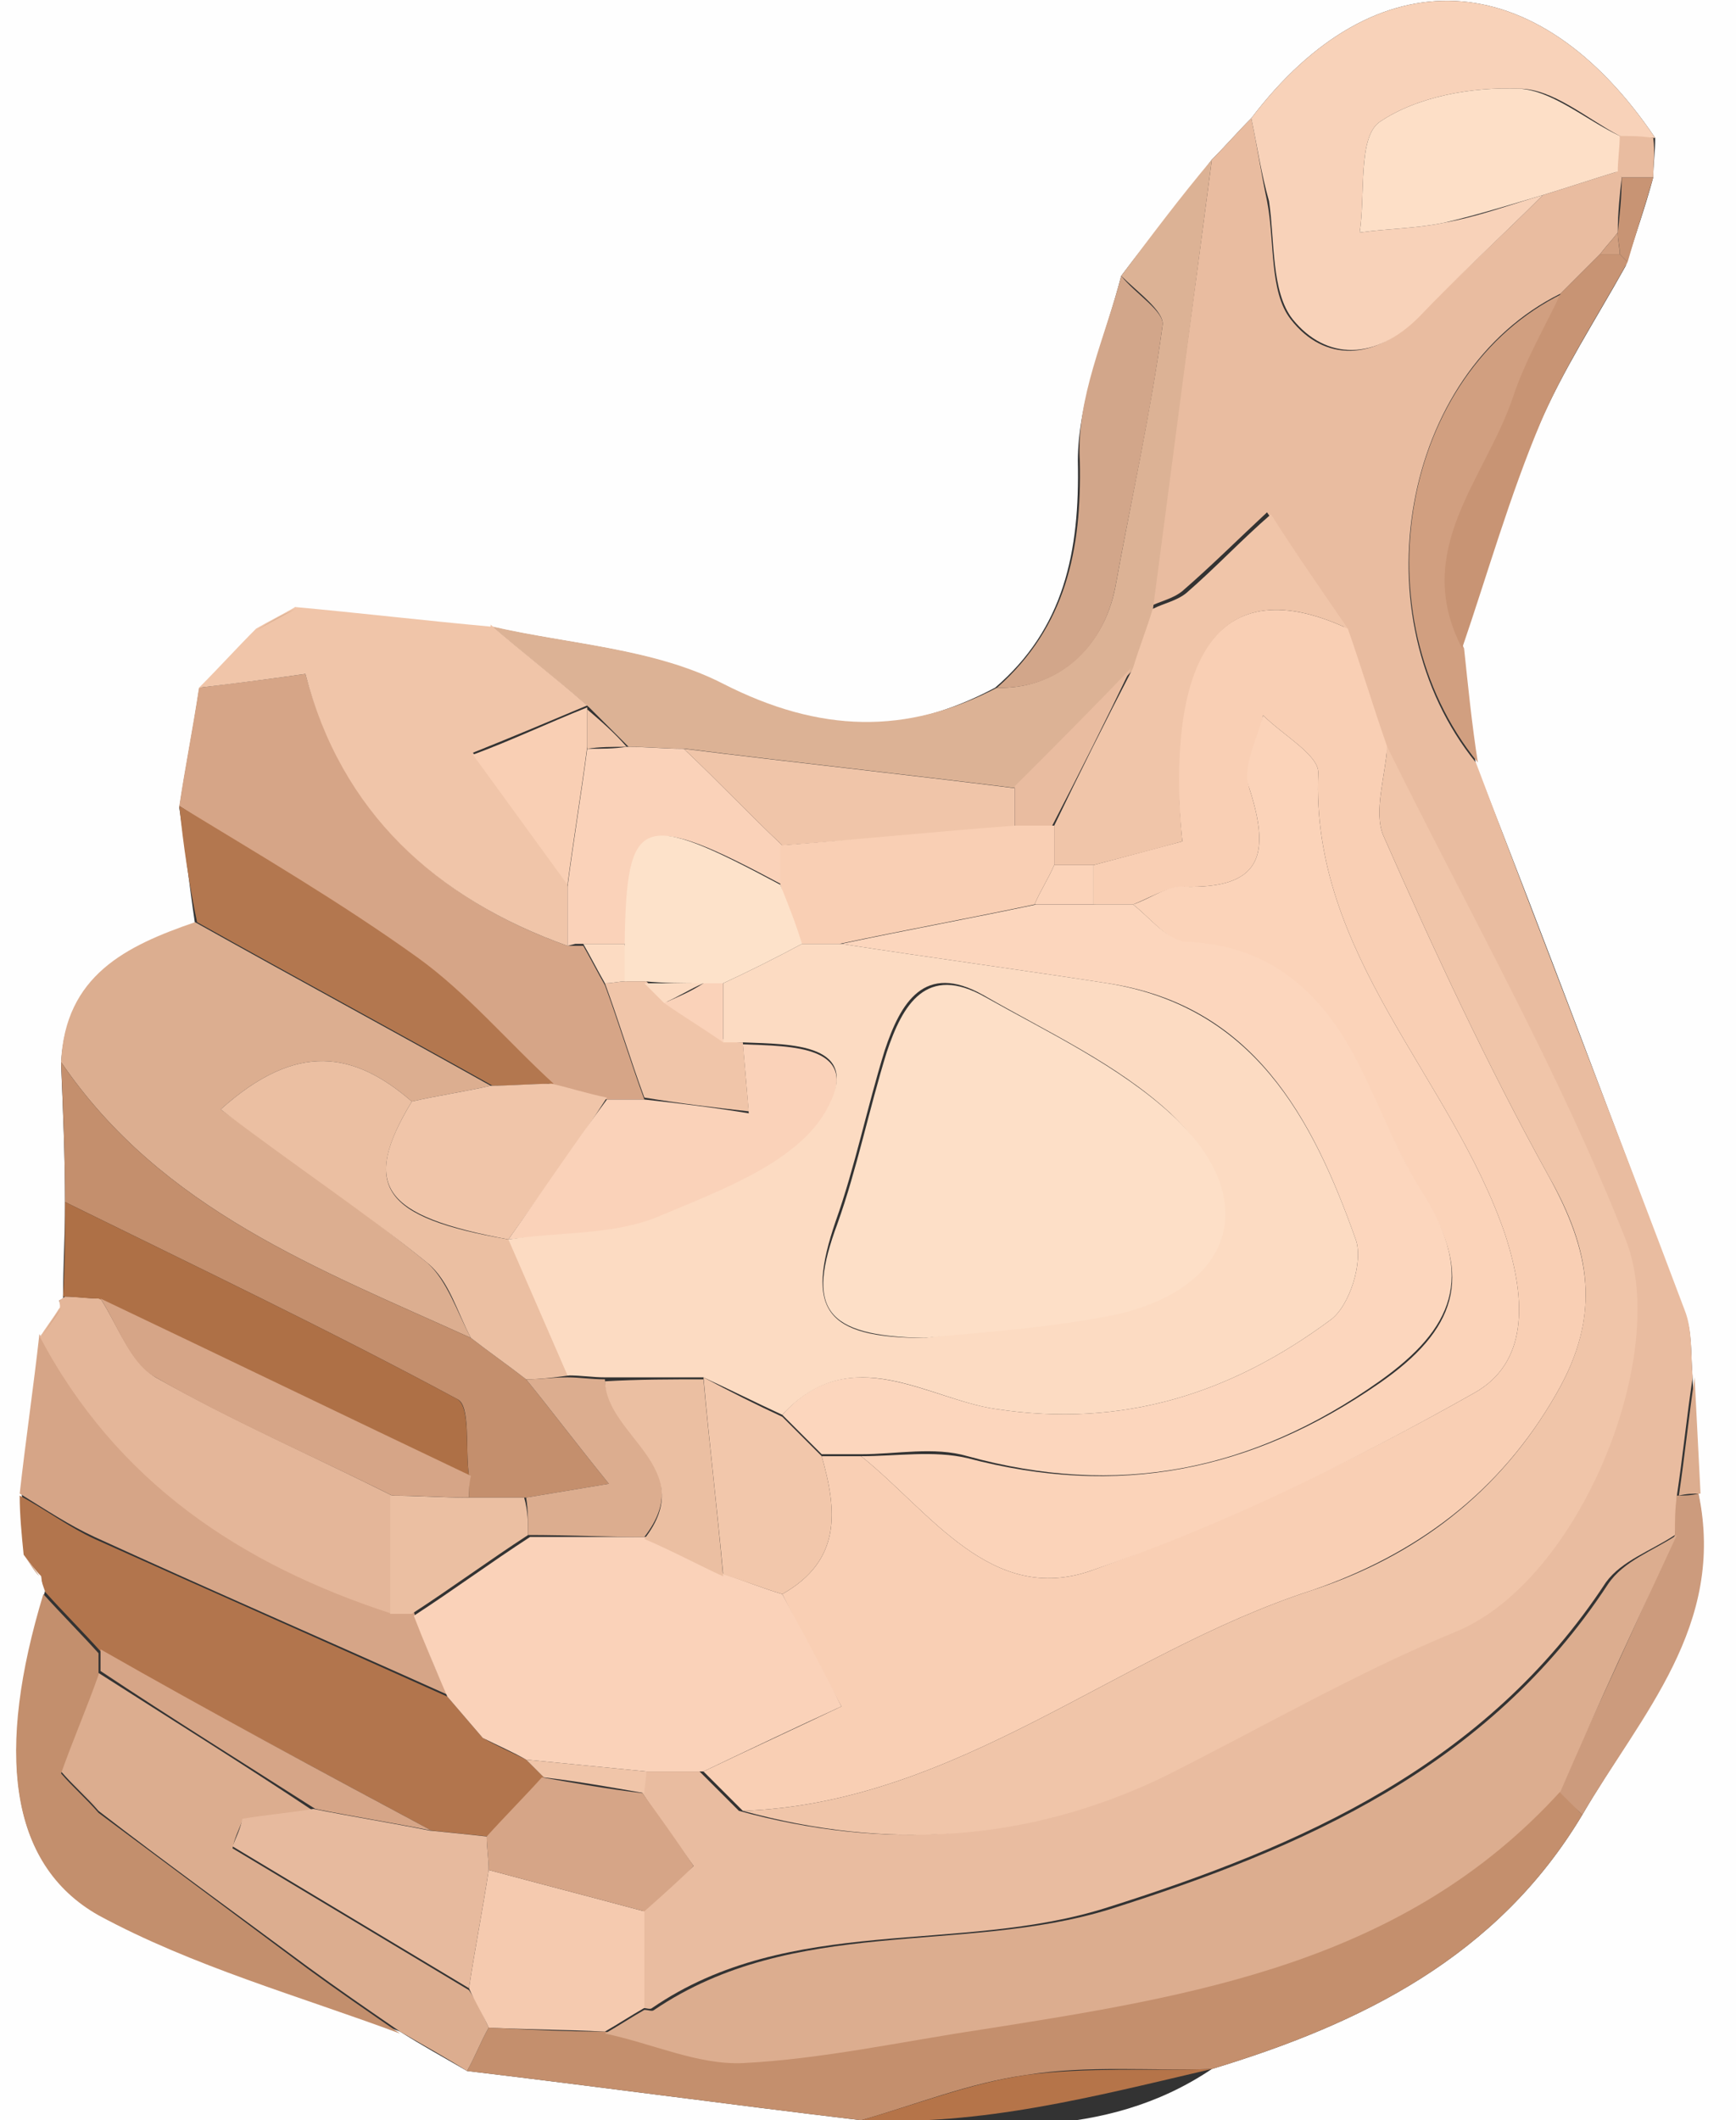 <?xml version="1.0" encoding="utf-8"?>
<!-- Generator: Adobe Illustrator 24.0.0, SVG Export Plug-In . SVG Version: 6.00 Build 0)  -->
<!DOCTYPE svg PUBLIC "-//W3C//DTD SVG 1.1//EN" "http://www.w3.org/Graphics/SVG/1.1/DTD/svg11.dtd">
<svg version="1.1" id="hand" xmlns:x="http://ns.adobe.com/Extensibility/1.0/" xmlns:i="http://ns.adobe.com/AdobeIllustrator/10.0/" xmlns:graph="http://ns.adobe.com/Graphs/1.0/"
	 xmlns="http://www.w3.org/2000/svg" xmlns:xlink="http://www.w3.org/1999/xlink" x="0px" y="0px" viewBox="0 0 88.1 107.6"
	 style="enable-background:new 0 0 88.1 107.6;" xml:space="preserve">
<rect x="0" y="0" width="88.1" height="107.6" fill="#333333" stroke="none"/>
<style type="text/css">
	.st0{fill:#FEFEFE;}
	.st1{fill:#E9BCA0;}
	.st2{fill:#C48F6D;}
	.st3{fill:#DCAE90;}
	.st4{fill:#DCB295;}
	.st5{fill:#F8D2B9;}
	.st6{fill:#D6A587;}
	.st7{fill:#F0C5A9;}
	.st8{fill:#DCAD8F;}
	.st9{fill:#B2754D;}
	.st10{fill:#E4B699;}
	.st11{fill:#B3774F;}
	.st12{fill:#AE7046;}
	.st13{fill:#C38F6D;}
	.st14{fill:#D2A68A;}
	.st15{fill:#D19F80;}
	.st16{fill:#C89474;}
	.st17{fill:#B57449;}
	.st18{fill:#CC9B7D;}
	.st19{fill:#F9CFB4;}
	.st20{fill:#FAD2B9;}
	.st21{fill:#FDDFC7;}
	.st22{fill:#F5CAAF;}
	.st23{fill:#EBBFA2;}
	.st24{fill:#FCDBC2;}
	.st25{fill:#E7BA9E;}
	.st26{fill:#FBD3B9;}
	.st27{fill:#FCD6BD;}
	.st28{fill:#F2C7AB;}
	.st29{fill:#FDE2CA;}
</style>
<g>
	<path class="st0" d="M-0.9-2.1c29.7,0,59.3,0,89,0c0,38.7,0,77.3,0,116c-29.7,0-59.3,0-89,0C-0.9,75.3-0.9,36.6-0.9-2.1z M83.9,9
		C83.9,8.4,84,7.7,84,7c-6-8.9-14.2-9.3-20.5-1c-0.7,0.7-1.3,1.4-2,2.1c-1.5,2-3.1,3.9-4.6,5.9c-0.8,3.1-2.2,6.3-2.2,9.4
		c0.1,4.6-0.7,8.5-4.2,11.5c-4.7,2.5-9,2.4-13.9-0.2c-3.5-1.8-7.8-2-11.7-2.9l0,0.1c-3.3-0.3-6.7-0.7-10-1l0.1,0
		c-0.7,0.4-1.3,0.7-2,1.1c-1,1-1.9,2-2.9,3c-0.3,2-0.7,4-1,6c0.3,2,0.5,3.9,0.8,5.9c-3.5,1.1-6.6,2.7-6.8,7.1
		c0.1,2.4,0.2,4.7,0.2,7.1c0,1.6-0.1,3.2-0.1,4.8L3,66l0.1,0.3c-0.3,0.5-0.7,1-1,1.5l0-0.1c-0.3,2.7-0.7,5.4-1,8.1
		c0.1,1,0.2,2,0.2,3c0.3,0.4,0.5,0.8,0.8,1.1c0,0.3,0.1,0.6,0.2,0.8C-0.2,88.8,0.4,94.6,5,97.1c4.8,2.6,10.2,4,15.3,6
		c1.1,0.7,2.2,1.3,3.4,2c6.7,0.8,13.3,1.7,20,2.5c6.1,0.3,12.3,1.1,17.8-2.6c7.6-2.3,14.5-5.7,18.8-12.9c2.9-5,7.2-9.6,5.9-16.2
		c-0.1-2-0.2-3.9-0.3-5.9c-0.1-1.1,0-2.4-0.4-3.4c-3.5-9.3-7-18.6-10.6-27.8c-0.3-1.9-0.5-3.9-0.8-5.8c1.3-3.8,2.4-7.7,4-11.4
		c1.2-2.8,2.9-5.4,4.4-8.1C83,11.9,83.5,10.5,83.9,9z"/>
	<path class="st1" d="M61.5,8.1c0.7-0.7,1.3-1.4,2-2.1c0.3,1.4,0.5,2.8,0.8,4.2c0.4,2,0.1,4.6,1.2,6c1.7,2.2,4.3,2.1,6.4-0.1
		C74,14,76.2,12,78.3,9.9c1.3-0.4,2.5-0.8,3.8-1.2L82.3,9c-0.1,0.9-0.2,1.8-0.2,2.8c-0.3,0.4-0.6,0.7-0.9,1.1c-0.7,0.7-1.3,1.3-2,2
		c-8.1,4-10.3,16.4-4.3,23.8c3.5,9.3,7.1,18.5,10.6,27.8c0.4,1,0.3,2.3,0.4,3.4c-0.3,2-0.5,4-0.8,6c0,0.7,0,1.3-0.1,2
		c-1.2,0.8-2.7,1.3-3.5,2.4c-6.1,9.3-15.5,13.4-25.3,16.5c-7.5,2.4-16.1,0.3-23.1,5.1c-0.1,0.1-0.3,0-0.5,0c0-1.6,0-3.3,0-4.9
		c0.9-0.8,1.8-1.6,2.6-2.3c-1-1.4-1.8-2.5-2.6-3.7c0-0.4,0-0.7,0-1.1c1,0,2,0,2.9,0c0.7,0.7,1.3,1.3,2,2c7.3,2,14.4,1.6,21.3-1.8
		c5-2.5,9.8-5.3,14.9-7.4c6.3-2.6,10.9-14,8.6-19.9c-3.4-8.6-8-16.7-12.1-25c-0.7-2-1.3-4-2-6c-1.3-1.9-2.6-3.9-3.9-5.8
		c-1.4,1.3-2.8,2.7-4.3,4c-0.5,0.4-1.1,0.5-1.7,0.8C59.5,23.3,60.5,15.7,61.5,8.1z"/>
	<path class="st2" d="M80.3,92.1C76,99.3,69.1,102.7,61.5,105c-3.1,0.1-6.3-0.2-9.4,0.3c-2.9,0.4-5.6,1.5-8.4,2.3
		c-6.7-0.8-13.3-1.7-20-2.5c0.4-0.7,0.7-1.5,1.1-2.2c2,0.1,3.9,0.2,5.9,0.2c2.3,0.5,4.7,1.6,7,1.5c4.1-0.2,8.1-1.1,12.1-1.7
		c10.7-1.7,21.5-3.3,29.3-12.1C79.6,91.3,79.9,91.7,80.3,92.1z"/>
	<path class="st3" d="M3.1,53.9c0.2-4.4,3.3-5.9,6.8-7.1c5,2.8,10,5.5,15,8.3c-1.3,0.3-2.7,0.5-4,0.8c-2.9-2.5-5.8-3.1-9.7,0.4
		c3.9,2.8,7.3,5.2,10.5,7.8c1,0.9,1.5,2.5,2.2,3.8C16.2,64.4,8.2,61.4,3.1,53.9z"/>
	<path class="st4" d="M61.5,8.1c-1,7.6-2,15.3-3,22.9c-0.3,1-0.7,2-1,3c-2,2-4,4-5.9,6c-5.6-0.7-11.2-1.3-16.8-2
		c-1,0-1.9-0.1-2.9-0.1c-0.7-0.7-1.3-1.3-2-2c-1.6-1.4-3.3-2.7-4.9-4.1c3.9,0.9,8.2,1.1,11.7,2.9c4.9,2.5,9.3,2.6,13.9,0.2
		c3,0.1,5.4-2,6-5.1c0.8-4.4,1.8-8.9,2.4-13.3c0.1-0.7-1.3-1.7-2.1-2.5C58.4,12,59.9,10,61.5,8.1z"/>
	<path class="st5" d="M78.3,9.9C76.2,12,74,14,72,16.1c-2.2,2.2-4.7,2.2-6.4,0.1c-1.1-1.4-0.9-4-1.2-6C64,8.8,63.8,7.4,63.5,6
		C69.8-2.3,78-1.9,84,7c-0.6,0-1.2,0-1.8-0.1c-1.7-0.9-3.4-2.4-5.1-2.4c-2.4-0.1-5.2,0.4-7.1,1.7c-1.1,0.8-0.7,3.7-1,5.6
		c1.4-0.2,2.9-0.2,4.3-0.5C75,11,76.6,10.4,78.3,9.9z"/>
	<path class="st6" d="M9.1,40.9c0.3-2,0.7-4,1-6c1.6-0.2,3.3-0.4,5.4-0.7c1.9,7,6.6,11.4,13.3,13.8l0.4,0c0,0,0.4,0,0.4,0
		c0.4,0.7,0.7,1.3,1.1,2c0.7,1.9,1.3,3.9,2,5.8c-0.6,0-1.3,0-1.9,0c-0.9-0.2-1.8-0.5-2.8-0.7c-2.3-2.2-4.4-4.6-6.9-6.4
		C17.3,45.8,13.1,43.5,9.1,40.9z"/>
	<path class="st7" d="M28.8,48c-6.7-2.4-11.5-6.8-13.3-13.8c-2.1,0.3-3.7,0.5-5.4,0.7c1-1,1.9-2,2.9-3c0.7-0.4,1.3-0.7,2-1.1
		c0,0-0.1,0-0.1,0c3.3,0.3,6.7,0.7,10,1c0,0,0-0.1,0-0.1c1.6,1.4,3.3,2.7,4.9,4.1c0,0,0,0,0,0c-1.9,0.8-3.8,1.6-5.8,2.4
		c1.6,2.2,3.2,4.4,4.8,6.6C28.8,45.9,28.8,46.9,28.8,48z"/>
	<path class="st8" d="M24.8,102.9c-0.4,0.7-0.7,1.5-1.1,2.2c-1.1-0.7-2.2-1.3-3.4-2c-1.6-1.1-3.2-2.2-4.7-3.3
		c-3.5-2.6-7.1-5.2-10.6-7.9c-0.6-0.7-1.3-1.3-1.9-2c0.6-1.7,1.3-3.3,1.9-5c3.6,2.3,7.3,4.6,10.9,7c-1.2,0.2-2.4,0.3-3.6,0.5
		c-0.2,0.5-0.4,0.9-0.5,1.4c4,2.4,8,4.8,12,7.2C24.2,101.6,24.5,102.2,24.8,102.9z"/>
	<path class="st9" d="M1.2,78.9c-0.1-1-0.2-2-0.2-3c1.3,0.7,2.5,1.6,3.8,2.2c6,2.7,11.9,5.3,17.9,8c0,0,0,0,0,0
		c0.6,0.7,1.2,1.4,1.8,2.1c0.7,0.4,1.4,0.7,2.2,1.1c0.3,0.3,0.6,0.6,0.9,0.9c-0.9,1-1.9,2-2.8,3c-1-0.1-1.9-0.2-2.9-0.3
		c-5.6-3-11.2-6-16.8-9.1c-0.9-1-1.9-2-2.8-3c-0.1-0.3-0.2-0.5-0.2-0.8C1.8,79.7,1.5,79.3,1.2,78.9z"/>
	<path class="st6" d="M22.7,86c-6-2.7-12-5.3-17.9-8c-1.3-0.6-2.5-1.4-3.8-2.2c0.3-2.7,0.7-5.4,1-8.1c3.9,7.4,10.2,11.6,17.9,14.1
		c0.4,0,0.7,0,1.1,0C21.5,83.3,22.1,84.7,22.7,86z"/>
	<path class="st10" d="M19.9,81.9c-7.7-2.5-14-6.7-17.9-14.1c0,0,0,0.1,0,0.1c0.3-0.5,0.7-1,1-1.5C3.1,66.4,3,66,3,66
		s0.3-0.2,0.3-0.2c0.6,0,1.2,0.1,1.8,0.1c0.9,1.4,1.5,3.2,2.8,4c3.9,2.2,8,4,12,6C19.9,77.9,19.9,79.9,19.9,81.9z"/>
	<path class="st2" d="M3.1,53.9c5.1,7.5,13.1,10.5,20.8,14c0.9,0.7,1.9,1.4,2.8,2.1c1.3,1.6,2.5,3.2,4.2,5.3c-1.8,0.3-3,0.5-4.2,0.7
		c-1,0-2,0-2.9,0c0-0.4,0-0.7,0-1.1c-0.2-1.4,0.1-3.6-0.6-3.9C16.7,67.5,10,64.3,3.3,61C3.3,58.6,3.2,56.3,3.1,53.9z"/>
	<path class="st11" d="M9.1,40.9c4.1,2.5,8.2,4.9,12.1,7.7c2.5,1.8,4.6,4.3,6.9,6.4c-1,0-2.1,0.1-3.1,0.1c-5-2.8-10-5.5-15-8.3
		C9.6,44.9,9.3,42.9,9.1,40.9z"/>
	<path class="st12" d="M3.3,61C10,64.3,16.7,67.5,23.2,71c0.7,0.4,0.4,2.6,0.6,3.9c-6.3-3-12.5-6-18.8-9c-0.6,0-1.2-0.1-1.8-0.1
		C3.3,64.2,3.3,62.6,3.3,61z"/>
	<path class="st13" d="M2.2,80.9c0.9,1,1.9,2,2.8,3c0,0.4,0,0.7,0,1.1c-0.6,1.7-1.3,3.3-1.9,5c0.6,0.7,1.3,1.3,1.9,2
		c3.5,2.6,7.1,5.3,10.6,7.9c1.5,1.1,3.1,2.2,4.7,3.3c-5.1-1.9-10.5-3.4-15.3-6C0.4,94.6-0.2,88.8,2.2,80.9z"/>
	<path class="st14" d="M56.9,14c0.7,0.9,2.2,1.8,2.1,2.5c-0.6,4.5-1.6,8.9-2.4,13.3c-0.6,3.1-2.9,5.2-6,5.1c3.5-3.1,4.3-7,4.2-11.5
		C54.6,20.2,56.1,17.1,56.9,14z"/>
	<path class="st15" d="M75,38.7c-6.1-7.5-3.9-19.8,4.3-23.8c-0.8,1.7-1.9,3.4-2.4,5.2c-1.3,4.1-5.2,7.8-2.6,12.8
		C74.5,34.8,74.7,36.8,75,38.7z"/>
	<path class="st16" d="M74.2,32.9c-2.6-5,1.2-8.6,2.6-12.8c0.6-1.8,1.6-3.5,2.4-5.2c0.7-0.7,1.3-1.3,2-2c0.3,0,0.7,0,1,0
		c0.1,0.1,0.3,0.3,0.4,0.4c-1.5,2.7-3.2,5.3-4.4,8.1C76.6,25.2,75.5,29.1,74.2,32.9z"/>
	<path class="st17" d="M43.7,107.6c2.8-0.8,5.6-1.9,8.4-2.3c3.1-0.4,6.2-0.2,9.4-0.3C55.5,106.4,49.8,107.9,43.7,107.6z"/>
	<path class="st18" d="M80.3,92.1c-0.4-0.4-0.8-0.8-1.2-1.2c2-4.3,4-8.6,5.9-13c0-0.7,0-1.3,0.1-2c0.4,0,0.7,0,1.1-0.1
		C87.6,82.5,83.3,87,80.3,92.1z"/>
	<path class="st8" d="M86.3,75.8c-0.4,0-0.7,0-1.1,0.1c0.3-2,0.5-4,0.8-6C86.1,71.9,86.2,73.9,86.3,75.8z"/>
	<path class="st4" d="M24.9,31.9c-3.3-0.3-6.7-0.7-10-1C18.2,31.2,21.6,31.6,24.9,31.9z"/>
	<path class="st16" d="M82.1,11.8c0.1-0.9,0.2-1.8,0.2-2.8c0.5,0,1.1,0,1.6,0c-0.4,1.4-0.9,2.9-1.3,4.3c-0.1-0.1-0.3-0.3-0.4-0.4
		C82.2,12.5,82.1,12.2,82.1,11.8z"/>
	<path class="st1" d="M83.9,9c-0.5,0-1.1,0-1.6,0c0,0-0.3-0.3-0.3-0.3c0-0.6,0.1-1.2,0.1-1.8c0.6,0,1.2,0,1.8,0.1
		C84,7.7,83.9,8.4,83.9,9z"/>
	<path class="st4" d="M15,30.9c-0.7,0.4-1.3,0.7-2,1.1C13.6,31.6,14.3,31.2,15,30.9z"/>
	<path class="st13" d="M1.2,78.9c0.3,0.4,0.5,0.8,0.8,1.1C1.8,79.7,1.5,79.3,1.2,78.9z"/>
	<path class="st6" d="M3.1,66.4c-0.3,0.5-0.7,1-1,1.5C2.4,67.4,2.7,66.9,3.1,66.4z"/>
	<path class="st19" d="M37.7,91.9c-0.7-0.7-1.3-1.3-2-2c2.3-1.1,4.7-2.2,7-3.3c-1.3-2.4-2.2-4.1-3-5.7c3-1.7,2.8-4.2,2-7
		c0.7,0,1.3,0,2,0c3.5,2.8,6.6,7.6,11.7,5.8c6.7-2.4,13.2-5.5,19.4-9c2.7-1.5,2.7-4.6,1.6-8c-2.7-8-9.9-14.2-9.5-23.5
		c0-0.9-1.8-1.9-2.8-2.9c-0.2,1.3-1,2.7-0.7,3.7c1.1,3.4,0.6,5.1-3.3,5c-0.9,0-1.8,0.6-2.6,0.9c-0.7,0-1.3,0-2,0c0-0.7,0-1.3,0-2
		c1.5-0.4,3-0.8,4.5-1.2c-0.9-8.4,1.3-14.1,8.4-10.8c0.7,2,1.3,4,2,6c-0.1,1.5-0.7,3.3-0.2,4.5c2.6,5.9,5.3,11.7,8.4,17.3
		c2.1,3.8,2.7,7,0.4,11c-2.9,5.1-7.2,8.2-12.4,10C56.7,83.9,48.6,91.5,37.7,91.9z"/>
	<path class="st7" d="M37.7,91.9c10.9-0.4,19-8,28.9-11.2c5.2-1.7,9.5-4.9,12.4-10c2.3-4,1.7-7.3-0.4-11c-3.1-5.6-5.8-11.4-8.4-17.3
		c-0.5-1.2,0.1-3,0.2-4.5c4.1,8.3,8.7,16.4,12.1,25c2.3,5.8-2.3,17.3-8.6,19.9c-5.1,2.1-9.9,4.9-14.9,7.4
		C52.1,93.5,45,93.9,37.7,91.9z"/>
	<path class="st8" d="M85.1,77.9c-2,4.3-4,8.6-5.9,13c-7.9,8.7-18.6,10.4-29.4,12.1c-4,0.6-8.1,1.5-12.1,1.7c-2.3,0.1-4.6-1-7-1.5
		c0.7-0.4,1.3-0.8,2-1.2c0.2,0,0.4,0.1,0.5,0c7.1-4.8,15.6-2.8,23.1-5.1c9.8-3.1,19.2-7.2,25.3-16.5C82.4,79.2,83.9,78.7,85.1,77.9z
		"/>
	<path class="st20" d="M39.7,80.9c0.9,1.7,1.8,3.3,3,5.7c-2.4,1.1-4.7,2.2-7,3.3c-1,0-2,0-2.9,0c-2-0.2-4.1-0.4-6.1-0.6
		c-0.7-0.4-1.4-0.7-2.2-1.1c-0.6-0.7-1.2-1.4-1.8-2.1c0,0,0,0,0,0c-0.6-1.4-1.2-2.8-1.7-4.1c2-1.3,3.9-2.7,5.9-4c2,0,4,0,5.9,0
		c1.3,0.6,2.6,1.3,4,1.9C37.7,80.2,38.7,80.6,39.7,80.9z"/>
	<path class="st7" d="M68.4,31.9c-7.1-3.3-9.2,2.4-8.4,10.8c-1.4,0.4-3,0.8-4.5,1.2c-0.7,0-1.3,0-2,0c0-0.7,0-1.3,0-2
		c1.3-2.7,2.6-5.3,4-8c0.3-1,0.7-2,1-3c0.6-0.3,1.2-0.4,1.7-0.8c1.5-1.3,2.8-2.7,4.3-4C65.7,28,67.1,30,68.4,31.9z"/>
	<path class="st21" d="M82.2,6.9c0,0.6-0.1,1.2-0.1,1.8c-1.3,0.4-2.5,0.8-3.8,1.2c-1.7,0.5-3.3,1-5,1.4c-1.4,0.3-2.9,0.3-4.3,0.5
		c0.3-1.9-0.1-4.8,1-5.6c1.9-1.3,4.7-1.8,7.1-1.7C78.8,4.6,80.5,6.1,82.2,6.9z"/>
	<path class="st22" d="M32.7,101.9c-0.7,0.4-1.3,0.8-2,1.2c-2-0.1-3.9-0.1-5.9-0.2c-0.3-0.7-0.7-1.3-1-2c0.3-2,0.7-4,1-6
		c2.6,0.7,5.3,1.4,7.9,2.1C32.7,98.6,32.7,100.3,32.7,101.9z"/>
	<path class="st6" d="M32.7,97c-2.6-0.7-5.3-1.4-7.9-2.1c0-0.6-0.1-1.1-0.1-1.7c0.9-1,1.9-2,2.8-3c1.7,0.3,3.4,0.6,5.1,0.8
		c0.8,1.1,1.6,2.2,2.6,3.7C34.5,95.4,33.6,96.2,32.7,97z"/>
	<path class="st7" d="M32.7,91c-1.7-0.3-3.4-0.6-5.1-0.8c-0.3-0.3-0.6-0.6-0.9-0.9c2,0.2,4.1,0.4,6.1,0.6
		C32.8,90.3,32.7,90.7,32.7,91z"/>
	<path class="st15" d="M82.1,11.8c0,0.4,0.1,0.8,0.1,1.1c-0.3,0-0.7,0-1,0C81.5,12.5,81.8,12.2,82.1,11.8z"/>
	<path class="st23" d="M26.7,70c-0.9-0.7-1.9-1.4-2.8-2.1c-0.7-1.3-1.1-2.9-2.2-3.8c-3.2-2.6-6.7-4.9-10.5-7.8
		c3.9-3.5,6.8-2.9,9.7-0.4c-2.6,4.3-1.5,5.9,4.9,7c0,0,0.1,0,0.1,0c1,2.3,2,4.6,3,6.9C28.2,69.9,27.4,70,26.7,70z"/>
	<path class="st7" d="M25.8,62.9c-6.4-1.2-7.5-2.7-4.9-7c1.3-0.3,2.7-0.5,4-0.8c1,0,2.1-0.1,3.1-0.1c0.9,0.2,1.8,0.5,2.8,0.7
		C29.2,58.2,27.5,60.5,25.8,62.9z"/>
	<path class="st20" d="M28.8,48c0-1,0-2,0-3c0.3-2.3,0.7-4.7,1-7c0.7,0,1.4,0,2-0.1c1,0,1.9,0.1,2.9,0.1c1.7,1.6,3.3,3.3,5,4.9
		c0,0.7,0,1.3,0,2c-7.1-3.8-7.8-3.5-7.9,3c-0.7,0-1.4,0-2.2,0l-0.4,0L28.8,48z"/>
	<path class="st7" d="M39.7,42.9c-1.7-1.6-3.3-3.3-5-4.9c5.6,0.7,11.2,1.3,16.8,2c0,0.7,0,1.3,0,2C47.6,42.3,43.6,42.6,39.7,42.9z"
		/>
	<path class="st1" d="M51.5,41.9c0-0.7,0-1.3,0-2c2-2,4-4,5.9-6c-1.3,2.7-2.6,5.3-4,8C52.9,41.9,52.2,41.9,51.5,41.9z"/>
	<path class="st7" d="M31.8,37.9c-0.7,0-1.4,0-2,0.1c0-0.7,0-1.3,0-2c0,0,0,0,0,0C30.5,36.6,31.2,37.2,31.8,37.9z"/>
	<path class="st20" d="M25.8,62.9c1.7-2.4,3.3-4.8,5-7.1c0.6,0,1.3,0,1.9,0c1.8,0.2,3.5,0.4,5.3,0.7c-0.1-1.2-0.2-2.4-0.3-3.5
		c2.4,0.1,6.2,0,4.2,3.5c-1.4,2.6-5.3,4.1-8.4,5.3C31.2,62.7,28.4,62.6,25.8,62.9L25.8,62.9z"/>
	<path class="st7" d="M37.7,52.9c0.1,1.2,0.2,2.4,0.3,3.5c-1.8-0.2-3.5-0.4-5.3-0.7c-0.7-1.9-1.3-3.9-2-5.8c0.4,0,0.7-0.1,1.1-0.1
		c0.3,0,0.6,0,1,0c0.3,0.3,0.7,0.7,1,1c1,0.7,2,1.3,3,2C37,52.9,37.4,52.9,37.7,52.9z"/>
	<path class="st24" d="M31.8,49.8c-0.4,0-0.7,0.1-1.1,0.1c-0.4-0.7-0.7-1.3-1.1-2c0.7,0,1.4,0,2.1,0C31.8,48.6,31.8,49.2,31.8,49.8z
		"/>
	<path class="st19" d="M29.8,35.9c0,0.7,0,1.3,0,2c-0.3,2.3-0.7,4.7-1,7c-1.6-2.2-3.2-4.4-4.8-6.6C25.9,37.6,27.8,36.7,29.8,35.9z"
		/>
	<path class="st25" d="M24.7,93.2c0,0.6,0.1,1.1,0.1,1.7c-0.3,2-0.7,4-1,6c-4-2.4-8-4.8-12-7.2c0.2-0.5,0.4-0.9,0.5-1.4
		c1.2-0.2,2.4-0.3,3.6-0.5c2,0.4,3.9,0.7,5.9,1.1C22.8,93,23.8,93.1,24.7,93.2z"/>
	<path class="st6" d="M21.9,92.9c-2-0.4-3.9-0.7-5.9-1.1c-3.6-2.3-7.3-4.6-10.9-7c0-0.4,0-0.7,0-1.1C10.7,86.9,16.3,89.9,21.9,92.9z
		"/>
	<path class="st6" d="M5.1,91.9c-0.6-0.7-1.3-1.3-1.9-2C3.8,90.6,4.4,91.3,5.1,91.9z"/>
	<path class="st6" d="M22.7,86.1c0.6,0.7,1.2,1.4,1.8,2.1C23.9,87.5,23.3,86.8,22.7,86.1z"/>
	<path class="st23" d="M26.8,77.9c-2,1.3-3.9,2.7-5.9,4c-0.4,0-0.7,0-1.1,0c0-2,0-4,0-6c1.3,0,2.6,0.1,3.9,0.1c1,0,2,0,2.9,0
		C26.8,76.7,26.8,77.3,26.8,77.9z"/>
	<path class="st6" d="M23.8,76c-1.3,0-2.6-0.1-3.9-0.1c-4-2-8.2-3.8-12-6c-1.3-0.7-1.9-2.6-2.8-4c6.3,3,12.5,6,18.8,9
		C23.8,75.3,23.8,75.7,23.8,76z"/>
	<path class="st8" d="M26.8,77.9c0-0.6,0-1.3-0.1-1.9c1.2-0.2,2.4-0.4,4.2-0.7c-1.7-2.1-2.9-3.7-4.2-5.3c0.7,0,1.4-0.1,2.1-0.1
		c0.6,0,1.2,0.1,1.9,0.1c0.1,2.8,4.8,4.4,2,8C30.8,78,28.8,77.9,26.8,77.9z"/>
	<path class="st26" d="M57.5,45.9c0.9-0.3,1.8-1,2.6-0.9c3.9,0.1,4.4-1.6,3.3-5c-0.4-1,0.4-2.5,0.7-3.7c1,1,2.8,2,2.8,2.9
		c-0.4,9.3,6.8,15.5,9.5,23.5c1.1,3.4,1.1,6.5-1.6,8c-6.2,3.5-12.7,6.7-19.4,9c-5.1,1.8-8.2-3-11.7-5.8c1.8,0,3.7-0.3,5.4,0.1
		c7.6,2,14.4,0.7,20.9-3.8c3.9-2.7,4.8-5.4,2.3-9.4c-1.3-2.1-2.2-4.4-3.3-6.6c-1.8-3.6-4.3-6.1-8.7-6.3
		C59.3,47.8,58.4,46.6,57.5,45.9z"/>
	<path class="st27" d="M57.5,45.9c0.9,0.7,1.8,1.9,2.8,1.9c4.3,0.2,6.9,2.7,8.7,6.3c1.1,2.2,2,4.6,3.3,6.6c2.5,4.1,1.5,6.7-2.3,9.4
		c-6.5,4.6-13.3,5.9-20.9,3.8c-1.7-0.5-3.6-0.1-5.4-0.1c-0.7,0-1.3,0-2,0c-0.7-0.7-1.3-1.3-2-2c3.4-3.8,7.4-0.8,10.8-0.3
		c6.5,1,12-0.8,17-4.5c1-0.7,1.7-3,1.3-4.1c-2.2-6.2-5.2-11.9-12.6-13c-4.5-0.7-9-1.3-13.5-2c3.3-0.7,6.6-1.3,9.9-2c1,0,2,0,3,0
		C56.2,45.9,56.8,45.9,57.5,45.9z"/>
	<path class="st28" d="M39.7,71.9c0.7,0.7,1.3,1.3,2,2c0.8,2.8,1,5.3-2,7c-1-0.3-2-0.7-3-1c-0.3-3.3-0.7-6.6-1-10
		C37,70.6,38.4,71.3,39.7,71.9z"/>
	<path class="st26" d="M55.5,45.9c-1,0-2,0-3,0c0.3-0.7,0.7-1.3,1-2c0.7,0,1.3,0,2,0C55.5,44.6,55.5,45.3,55.5,45.9z"/>
	<path class="st23" d="M35.7,70c0.3,3.3,0.7,6.6,1,10c-1.3-0.6-2.6-1.3-4-1.9c2.8-3.6-1.9-5.2-2-8C32.4,70,34.1,70,35.7,70z"/>
	<path class="st19" d="M53.5,43.9c-0.3,0.7-0.7,1.3-1,2c-3.3,0.7-6.6,1.3-9.9,2c-0.7,0-1.3,0-2,0c-0.3-1-0.7-2-1-3c0-0.7,0-1.3,0-2
		c4-0.3,7.9-0.7,11.9-1c0.7,0,1.3,0,2,0C53.5,42.6,53.5,43.3,53.5,43.9z"/>
	<path class="st24" d="M40.7,47.9c0.7,0,1.3,0,2,0c4.5,0.7,9,1.3,13.5,2c7.4,1.2,10.4,6.8,12.6,13c0.4,1.1-0.3,3.4-1.3,4.1
		c-5,3.7-10.5,5.5-17,4.5c-3.4-0.5-7.3-3.5-10.8,0.3c-1.3-0.6-2.7-1.3-4-1.9c-1.7,0-3.3,0-5,0c-0.6,0-1.2-0.1-1.9-0.1
		c-1-2.3-2-4.6-3-6.9c2.6-0.4,5.4-0.2,7.7-1.2c3.1-1.3,6.9-2.7,8.4-5.3c2-3.5-1.8-3.4-4.2-3.5c-0.3,0-0.7,0-1,0c0-1,0-2,0-3
		C38,49.3,39.4,48.6,40.7,47.9z M46.9,67.9c3-0.4,6.4-0.5,9.7-1.3c6-1.4,7.3-5.8,2.8-10.1c-2.7-2.5-6.2-4.1-9.5-6
		c-3-1.7-4.2,0.4-5,2.8c-0.9,2.9-1.5,5.9-2.5,8.7C40.9,66.4,41.8,67.9,46.9,67.9z"/>
	<path class="st29" d="M40.7,47.9c-1.3,0.7-2.7,1.4-4,2c-0.3,0-0.7,0-1,0c-1,0-2,0-3-0.1c-0.3,0-0.7,0-1,0c0-0.6,0-1.3,0-1.9
		c0.1-6.6,0.8-6.8,7.9-3C40,45.9,40.4,46.9,40.7,47.9z"/>
	<path class="st20" d="M35.7,49.9c0.3,0,0.7,0,1,0c0,1,0,2,0,3c-1-0.7-2-1.3-3-2C34.4,50.6,35.1,50.3,35.7,49.9z"/>
	<path class="st24" d="M35.7,49.9c-0.7,0.3-1.3,0.7-2,1c-0.3-0.3-0.7-0.7-1-1C33.8,49.9,34.7,49.9,35.7,49.9z"/>
	<path class="st21" d="M46.9,67.9c-5.1-0.1-6-1.5-4.4-5.8c1-2.8,1.6-5.8,2.5-8.7c0.8-2.4,2-4.5,5-2.8c3.2,1.8,6.8,3.5,9.5,6
		c4.5,4.2,3.2,8.7-2.8,10.1C53.3,67.4,49.9,67.6,46.9,67.9z"/>
</g>
</svg>
